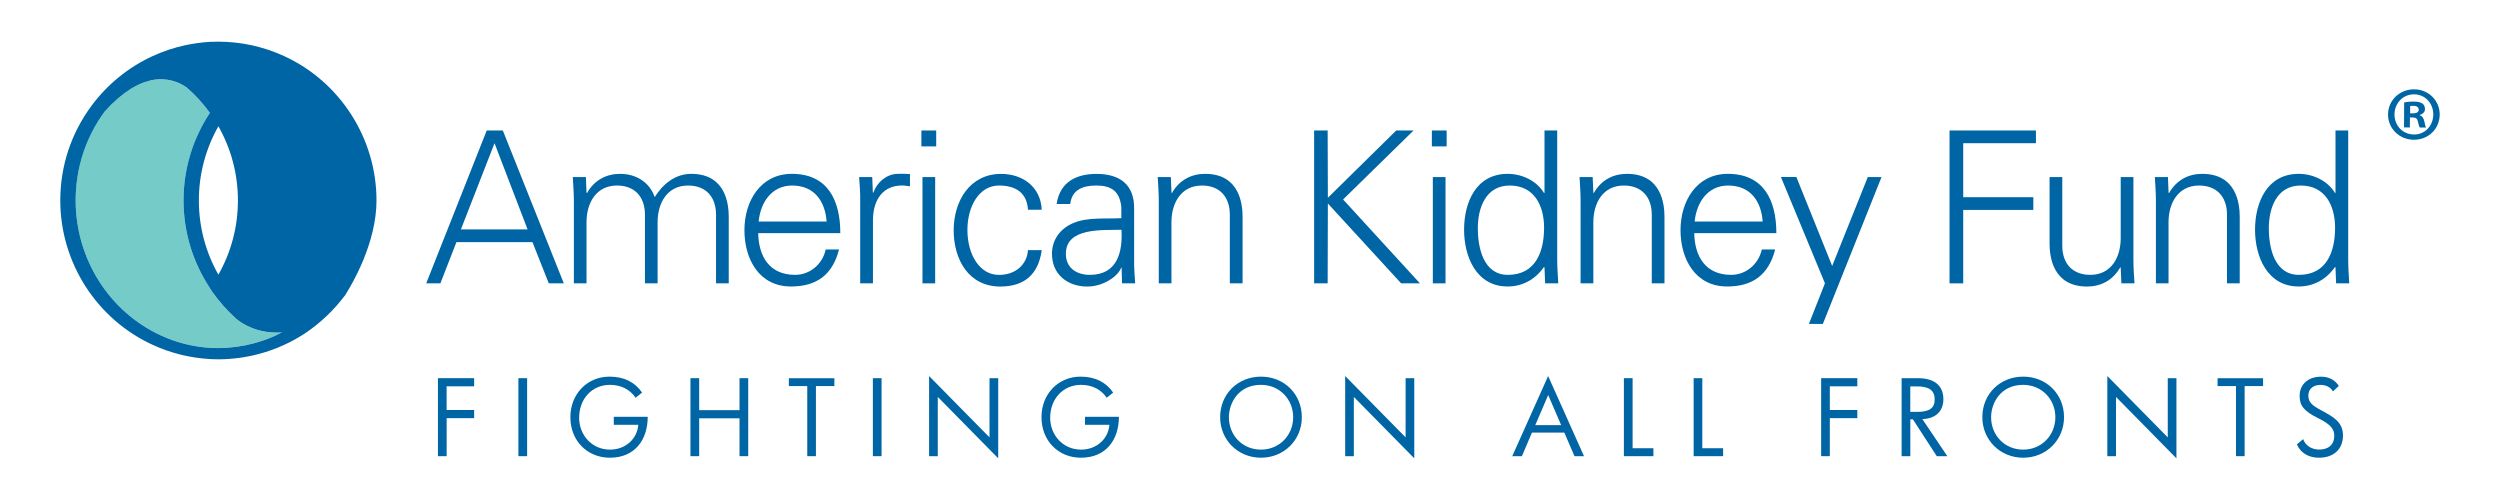 <svg width="240" height="48" viewBox="0 0 240 48" fill="none" xmlns="http://www.w3.org/2000/svg">
<path d="M40.916 27.203L46.727 12.526H48.272L54.126 27.203H52.685L51.115 23.242H43.819L42.274 27.203H40.916ZM50.648 22.022L47.474 13.747L44.247 22.022H50.648Z" fill="#0065A4"/>
<path d="M56.306 18.499L56.35 18.539C57.059 17.279 58.22 16.689 59.538 16.689C61.147 16.689 62.402 17.579 62.85 18.922C63.602 17.722 64.778 16.689 66.363 16.689C69.694 16.689 69.959 19.636 69.959 20.817V27.198H68.739V20.62C68.739 18.849 67.721 17.811 66.058 17.811C64.045 17.811 63.13 19.498 63.13 21.328V27.203H61.915V20.62C61.915 18.849 60.896 17.811 59.233 17.811C57.221 17.811 56.306 19.498 56.306 21.328V27.203H55.091V19.297C55.091 18.504 55.027 17.688 54.987 16.999H56.247L56.306 18.499Z" fill="#0065A4"/>
<path d="M72.788 22.386C72.828 24.561 73.826 26.386 76.326 26.386C77.767 26.386 78.968 25.348 79.268 23.951H80.547C79.922 26.386 78.392 27.503 75.932 27.503C72.882 27.503 71.465 24.886 71.465 22.096C71.465 19.331 72.99 16.689 76.021 16.689C79.435 16.689 80.67 19.188 80.67 22.381H72.788V22.386ZM79.356 21.265C79.209 19.291 78.156 17.811 76.045 17.811C74.053 17.811 72.995 19.479 72.832 21.265H79.356Z" fill="#0065A4"/>
<path d="M82.579 27.203V19.297C82.599 18.504 82.52 17.688 82.476 16.999H83.735L83.794 18.499H83.839C84.203 17.466 85.118 16.728 86.136 16.689C86.545 16.669 86.948 16.689 87.356 16.709V17.884C87.115 17.865 86.85 17.806 86.609 17.806C84.798 17.806 83.844 19.105 83.804 21.058V27.203H82.579Z" fill="#0065A4"/>
<path d="M89.876 14.052H88.454V12.526H89.876V14.052ZM89.777 16.999V27.203H88.557V16.999H89.777Z" fill="#0065A4"/>
<path d="M98.687 20.128C98.584 18.563 97.585 17.811 95.898 17.811C94.028 17.811 92.872 19.759 92.872 22.081C92.872 24.418 94.028 26.391 95.898 26.391C97.482 26.391 98.584 25.417 98.687 24.015H100.006C99.681 26.352 98.338 27.508 96.026 27.508C92.975 27.508 91.553 24.891 91.553 22.101C91.553 19.336 93.079 16.694 96.104 16.694C98.195 16.694 99.908 17.953 100.006 20.133H98.687V20.128Z" fill="#0065A4"/>
<path d="M107.657 20.005C107.534 18.342 106.687 17.811 105.241 17.811C103.962 17.811 102.904 18.199 102.742 19.582H101.438C101.743 17.486 103.312 16.694 105.261 16.694C107.514 16.694 108.916 17.732 108.877 20.069V24.905C108.857 25.702 108.936 26.509 108.975 27.203H107.716L107.676 25.702H107.632L107.568 25.845C107.12 26.701 105.762 27.508 104.38 27.508C102.491 27.508 100.99 26.352 100.99 24.364C100.99 22.977 101.822 21.919 103.042 21.412C104.4 20.827 106.171 21.028 107.647 20.945V20.005H107.657ZM104.616 26.386C107.278 26.386 107.78 24.192 107.662 22.057C105.94 22.116 102.323 21.791 102.323 24.354C102.318 25.737 103.371 26.386 104.616 26.386Z" fill="#0065A4"/>
<path d="M112.464 27.203H111.243V19.297C111.243 18.504 111.184 17.688 111.14 16.999H112.4L112.464 18.499L112.503 18.539C113.207 17.279 114.378 16.689 115.691 16.689C119.027 16.689 119.288 19.636 119.288 20.817V27.198H118.063V20.62C118.063 18.849 117.049 17.811 115.386 17.811C113.379 17.811 112.459 19.498 112.459 21.328V27.203H112.464Z" fill="#0065A4"/>
<path d="M126.156 27.203V12.526H127.455L127.475 18.986L134.038 12.526H135.701L128.936 19.149L136.311 27.198H134.506L127.475 19.533L127.455 27.198H126.156V27.203Z" fill="#0065A4"/>
<path d="M138.879 12.526H137.458V14.052H138.879V12.526ZM137.551 16.999V27.203H138.771V16.999H137.551Z" fill="#0065A4"/>
<path d="M148.272 25.698L148.232 25.614C147.396 26.829 146.156 27.503 144.739 27.503C141.704 27.503 140.552 24.615 140.552 22.057C140.552 19.415 141.704 16.689 144.739 16.689C146.097 16.689 147.524 17.343 148.232 18.539L148.272 18.499V12.526H149.492V24.905C149.492 25.702 149.556 26.509 149.595 27.203H148.331L148.272 25.698ZM144.936 17.811C142.624 17.811 141.871 19.966 141.871 21.914C141.871 23.808 142.417 26.386 144.754 26.386C147.416 26.386 148.232 24.172 148.232 21.855C148.232 19.784 147.317 17.811 144.936 17.811Z" fill="#0065A4"/>
<path d="M151.736 27.203V19.297C151.736 18.504 151.677 17.688 151.637 16.999H152.897L152.961 18.499L153 18.539C153.709 17.279 154.87 16.689 156.188 16.689C159.524 16.689 159.79 19.636 159.79 20.817V27.198H158.57V20.62C158.57 18.849 157.551 17.811 155.888 17.811C153.876 17.811 152.961 19.498 152.961 21.328V27.203H151.736Z" fill="#0065A4"/>
<path d="M162.648 22.386C162.688 24.561 163.686 26.386 166.186 26.386C167.632 26.386 168.828 25.348 169.133 23.951H170.417C169.782 26.386 168.262 27.503 165.802 27.503C162.757 27.503 161.33 24.886 161.33 22.096C161.33 19.331 162.855 16.689 165.876 16.689C169.29 16.689 170.53 19.188 170.53 22.381H162.648V22.386ZM169.217 21.265C169.074 19.291 168.021 17.811 165.9 17.811C163.908 17.811 162.86 19.479 162.688 21.265H169.217Z" fill="#0065A4"/>
<path d="M172.454 16.999L175.888 25.535L179.308 16.999H180.626L174.993 31.1H173.654L175.194 27.198L170.968 16.994H172.454V16.999Z" fill="#0065A4"/>
<path d="M187.155 27.203V12.526H195.45V13.747H188.469V18.932H195.199V20.152H188.469V27.203H187.155Z" fill="#0065A4"/>
<path d="M203.588 16.999H204.808V24.905C204.808 25.702 204.867 26.509 204.912 27.203H203.652L203.588 25.702L203.549 25.658C202.835 26.918 201.679 27.508 200.356 27.508C197.03 27.508 196.759 24.561 196.759 23.385V16.999H197.979V23.582C197.979 25.348 199.003 26.386 200.666 26.386C202.678 26.386 203.588 24.704 203.588 22.868V16.999Z" fill="#0065A4"/>
<path d="M208.183 27.203H206.968V19.297C206.968 18.504 206.904 17.688 206.865 16.999H208.124L208.183 18.499L208.228 18.539C208.936 17.279 210.097 16.689 211.411 16.689C214.752 16.689 215.013 19.636 215.013 20.817V27.198H213.792V20.62C213.792 18.849 212.774 17.811 211.111 17.811C209.099 17.811 208.179 19.498 208.179 21.328V27.203H208.183Z" fill="#0065A4"/>
<path d="M224.208 25.698L224.169 25.614C223.332 26.829 222.097 27.503 220.671 27.503C217.65 27.503 216.484 24.615 216.484 22.057C216.484 19.415 217.65 16.689 220.671 16.689C222.038 16.689 223.46 17.343 224.169 18.539L224.208 18.499V12.526H225.428V24.905C225.428 25.702 225.487 26.509 225.527 27.203H224.267L224.208 25.698ZM220.872 17.811C218.56 17.811 217.807 19.966 217.807 21.914C217.807 23.808 218.353 26.386 220.695 26.386C223.357 26.386 224.169 24.172 224.169 21.855C224.164 19.784 223.249 17.811 220.872 17.811Z" fill="#0065A4"/>
<path d="M231.77 8.576C233.153 8.585 234.22 9.668 234.211 11.006C234.201 12.374 233.123 13.427 231.721 13.417C230.339 13.407 229.241 12.339 229.251 10.972C229.261 9.633 230.373 8.566 231.756 8.576H231.77ZM231.741 9.058C230.683 9.048 229.881 9.914 229.871 10.972C229.861 12.044 230.649 12.905 231.741 12.91C232.799 12.93 233.586 12.069 233.596 10.996C233.601 9.934 232.828 9.063 231.751 9.053L231.741 9.058ZM231.347 12.236L230.786 12.231L230.801 9.83C231.022 9.791 231.332 9.747 231.731 9.752C232.184 9.756 232.39 9.83 232.567 9.948C232.7 10.052 232.799 10.243 232.799 10.465C232.799 10.745 232.592 10.947 232.297 11.036V11.065C232.533 11.139 232.666 11.331 232.735 11.656C232.808 12.025 232.853 12.172 232.907 12.246L232.302 12.241C232.228 12.152 232.188 11.946 232.115 11.665C232.075 11.4 231.928 11.282 231.618 11.277L231.352 11.272L231.347 12.236ZM231.372 10.883H231.637C231.947 10.883 232.198 10.785 232.198 10.534C232.203 10.312 232.041 10.165 231.687 10.16C231.539 10.16 231.441 10.17 231.377 10.189L231.372 10.883Z" fill="#0065A4"/>
<path d="M26.29 31.931C24.09 31.862 22.742 30.657 22.683 30.617C21.807 29.83 21.02 28.94 20.346 27.975L20.322 27.936C20.322 27.936 20.312 27.926 20.312 27.921L20.149 27.675L20.154 27.67C18.501 25.166 17.62 22.268 17.62 19.257C17.62 16.246 18.496 13.348 20.149 10.849C20.144 10.844 20.144 10.839 20.14 10.834C19.982 10.617 19.82 10.406 19.652 10.194C19.648 10.189 19.643 10.18 19.633 10.175C19.47 9.973 19.298 9.771 19.121 9.579C19.067 9.52 19.008 9.461 18.954 9.402C18.821 9.264 18.693 9.122 18.555 8.989C18.358 8.792 18.152 8.605 17.94 8.423C17.547 8.138 16.523 7.518 15.111 7.631C14.909 7.646 14.703 7.675 14.491 7.72C14.324 7.749 14.152 7.803 13.985 7.857C13.945 7.872 13.906 7.877 13.866 7.892C13.699 7.951 13.527 8.029 13.355 8.103C13.315 8.123 13.271 8.138 13.232 8.152C13.059 8.236 12.882 8.335 12.71 8.438C12.671 8.458 12.636 8.477 12.597 8.502C12.425 8.605 12.253 8.728 12.085 8.851C12.041 8.881 12.002 8.905 11.957 8.935C11.795 9.058 11.628 9.196 11.465 9.333C11.416 9.373 11.367 9.412 11.318 9.451C11.155 9.589 10.998 9.742 10.836 9.899C10.781 9.948 10.727 9.993 10.673 10.047C10.526 10.189 10.383 10.347 10.24 10.504C10.176 10.578 10.107 10.642 10.043 10.716C8.223 13.195 7.264 16.143 7.264 19.247C7.264 24.831 10.476 29.919 15.446 32.197C16.986 32.905 18.614 33.309 20.287 33.397L20.435 33.402H20.543H20.617L20.966 33.412C22.108 33.407 23.249 33.255 24.356 32.959C25.089 32.763 25.807 32.502 26.491 32.192C26.688 32.103 26.88 31.995 27.077 31.897C26.968 31.907 26.855 31.916 26.747 31.916C26.585 31.936 26.437 31.936 26.29 31.931Z" fill="#74CBC8"/>
<path d="M36.144 19.247C36.144 13.299 32.66 7.857 27.273 5.383C25.285 4.472 23.165 4.005 20.965 4C20.961 4 20.508 4.01 20.508 4.01H20.469C20.474 4.01 20.39 4.01 20.39 4.01L20.173 4.015C19.376 4.064 18.564 4.177 17.772 4.344C16.7 4.576 15.652 4.925 14.658 5.383C12.341 6.445 10.309 8.094 8.783 10.155L8.774 10.165L8.764 10.184C6.815 12.827 5.787 15.956 5.787 19.247C5.787 25.196 9.271 30.637 14.663 33.107C16.405 33.909 18.264 34.367 20.178 34.47L20.385 34.48H20.474L20.547 34.485L20.961 34.495C22.284 34.49 23.593 34.317 24.862 33.978C25.694 33.757 26.506 33.466 27.273 33.112C28.016 32.773 28.744 32.364 29.438 31.897C30.83 30.932 32.075 29.742 33.059 28.433C33.064 28.433 33.069 28.433 33.069 28.433L33.212 28.231L33.202 28.226C33.787 27.301 36.144 23.336 36.144 19.247ZM20.616 33.407H20.542H20.434L20.287 33.402C18.614 33.314 16.985 32.91 15.445 32.202C10.476 29.919 7.263 24.837 7.263 19.247C7.263 16.143 8.227 13.191 10.043 10.716C10.107 10.642 10.176 10.573 10.24 10.504C10.383 10.347 10.525 10.189 10.673 10.047C10.727 9.993 10.781 9.948 10.835 9.899C10.992 9.747 11.155 9.589 11.317 9.451C11.361 9.412 11.416 9.373 11.465 9.333C11.627 9.196 11.794 9.058 11.957 8.935C11.996 8.905 12.04 8.881 12.085 8.851C12.257 8.728 12.429 8.61 12.597 8.502C12.636 8.477 12.67 8.463 12.71 8.438C12.882 8.335 13.059 8.236 13.231 8.153C13.271 8.133 13.315 8.123 13.354 8.103C13.526 8.025 13.694 7.951 13.866 7.892C13.905 7.877 13.945 7.872 13.984 7.857C14.151 7.803 14.323 7.749 14.491 7.71C14.697 7.665 14.904 7.636 15.111 7.621C16.523 7.508 17.546 8.128 17.94 8.413C18.151 8.595 18.353 8.782 18.555 8.979C18.692 9.112 18.82 9.25 18.953 9.392C19.007 9.451 19.066 9.51 19.12 9.57C19.298 9.766 19.465 9.963 19.632 10.165C19.637 10.17 19.647 10.18 19.652 10.184C19.819 10.396 19.982 10.603 20.139 10.824C20.144 10.829 20.144 10.834 20.149 10.839C18.496 13.338 17.62 16.236 17.62 19.247C17.62 22.258 18.501 25.156 20.154 27.661L20.149 27.666L20.311 27.912L20.321 27.926L20.346 27.966C21.02 28.93 21.807 29.82 22.683 30.608C22.742 30.652 24.09 31.852 26.289 31.921C26.437 31.926 26.584 31.926 26.742 31.921C26.85 31.916 26.963 31.907 27.071 31.902C26.879 32.005 26.683 32.108 26.486 32.197C25.807 32.512 25.088 32.768 24.351 32.964C23.244 33.26 22.102 33.412 20.961 33.417L20.616 33.407ZM22.84 19.247C22.84 21.771 22.191 24.207 20.965 26.367C19.74 24.207 19.091 21.771 19.091 19.247C19.091 16.723 19.74 14.288 20.965 12.123C22.195 14.288 22.84 16.723 22.84 19.247Z" fill="#0065A4"/>
<path d="M42.879 43.793H42.043V36.305H45.517V37.087H42.874V39.36H45.517V40.143H42.879V43.793Z" fill="#0065A4"/>
<path d="M49.767 43.793V36.305H50.604V43.793H49.767Z" fill="#0065A4"/>
<path d="M58.55 43.941C56.385 43.941 54.756 42.322 54.756 40.049C54.756 37.816 56.375 36.157 58.51 36.157C59.903 36.157 60.956 36.684 61.64 37.688L61.015 38.184C60.488 37.397 59.622 36.945 58.555 36.945C56.828 36.945 55.598 38.298 55.598 40.103C55.598 41.811 56.867 43.164 58.555 43.164C60.085 43.164 61.177 42.101 61.276 40.782H58.924V40.01H62.181C62.181 42.253 60.921 43.941 58.55 43.941Z" fill="#0065A4"/>
<path d="M70.993 43.793V40.157H67.121V43.793H66.284V36.305H67.121V39.375H70.993V36.305H71.829V43.793H70.993Z" fill="#0065A4"/>
<path d="M78.329 37.063V43.793H77.497V37.063H75.731V36.31H80.1V37.063H78.329Z" fill="#0065A4"/>
<path d="M83.795 43.793V36.305H84.631V43.793H83.795Z" fill="#0065A4"/>
<path d="M90.028 38.106V43.793H89.192V36.098L94.993 41.988V36.305H95.829V44L90.028 38.106Z" fill="#0065A4"/>
<path d="M103.775 43.941C101.61 43.941 99.982 42.322 99.982 40.049C99.982 37.816 101.6 36.157 103.736 36.157C105.123 36.157 106.176 36.684 106.865 37.688L106.24 38.184C105.714 37.397 104.853 36.945 103.78 36.945C102.053 36.945 100.818 38.298 100.818 40.103C100.818 41.811 102.087 43.164 103.78 43.164C105.31 43.164 106.402 42.101 106.501 40.782H104.159V40.01H107.416C107.411 42.253 106.151 43.941 103.775 43.941Z" fill="#0065A4"/>
<path d="M121.054 43.941C118.84 43.941 117.133 42.234 117.133 40.049C117.133 37.835 118.821 36.157 121.054 36.157C123.288 36.157 124.976 37.835 124.976 40.049C124.981 42.244 123.258 43.941 121.054 43.941ZM121.054 36.945C118.85 36.945 117.974 38.74 117.974 40.054C117.974 41.771 119.258 43.164 121.054 43.164C122.83 43.164 124.144 41.776 124.144 40.054C124.144 38.322 122.835 36.945 121.054 36.945Z" fill="#0065A4"/>
<path d="M129.969 38.106V43.793H129.138V36.098L134.939 41.988V36.305H135.77V44L129.969 38.106Z" fill="#0065A4"/>
<path d="M151.15 43.793L150.176 41.53H147.067L146.102 43.793H145.177L148.621 36.098L152.065 43.793H151.15ZM148.626 37.924L147.386 40.812H149.871L148.626 37.924Z" fill="#0065A4"/>
<path d="M155.893 43.793V36.305H156.73V43.031H158.727V43.793H155.893Z" fill="#0065A4"/>
<path d="M162.59 43.793V36.305H163.421V43.031H165.419V43.793H162.59Z" fill="#0065A4"/>
<path d="M175.662 43.793H174.831V36.305H178.304V37.087H175.662V39.36H178.304V40.143H175.662V43.793Z" fill="#0065A4"/>
<path d="M185.93 43.793L183.638 40.256H183.392V43.793H182.555V36.305H184.115C185.911 36.305 186.565 37.2 186.565 38.322C186.565 39.464 185.832 40.197 184.543 40.231L186.944 43.793H185.93ZM184.031 37.092H183.387V39.542H184.031C185.251 39.542 185.729 39.164 185.729 38.352C185.729 37.51 185.232 37.092 184.031 37.092Z" fill="#0065A4"/>
<path d="M194.226 43.941C192.012 43.941 190.304 42.234 190.304 40.049C190.304 37.835 191.992 36.157 194.226 36.157C196.459 36.157 198.147 37.835 198.147 40.049C198.147 42.244 196.43 43.941 194.226 43.941ZM194.226 36.945C192.021 36.945 191.146 38.74 191.146 40.054C191.146 41.771 192.43 43.164 194.226 43.164C196.002 43.164 197.315 41.776 197.315 40.054C197.315 38.322 196.002 36.945 194.226 36.945Z" fill="#0065A4"/>
<path d="M203.136 38.106V43.793H202.304V36.098L208.105 41.988V36.305H208.937V44L203.136 38.106Z" fill="#0065A4"/>
<path d="M215.485 37.063V43.793H214.654V37.063H212.887V36.31H217.256V37.063H215.485Z" fill="#0065A4"/>
<path d="M222.609 43.941C221.625 43.941 220.843 43.474 220.504 42.662L221.099 42.155C221.34 42.809 221.955 43.159 222.639 43.159C223.515 43.159 224.09 42.701 224.09 41.83C224.09 41.215 223.771 40.748 222.54 40.143C221.168 39.469 220.764 38.932 220.764 38.007C220.764 36.925 221.556 36.162 222.821 36.162C223.574 36.162 224.14 36.462 224.528 37.048L223.962 37.574C223.731 37.166 223.288 36.95 222.782 36.95C222.029 36.95 221.601 37.368 221.601 37.973C221.601 38.608 221.96 38.918 222.791 39.365C223.972 40 224.927 40.497 224.927 41.806C224.922 43.119 224.046 43.941 222.609 43.941Z" fill="#0065A4"/>
</svg>
